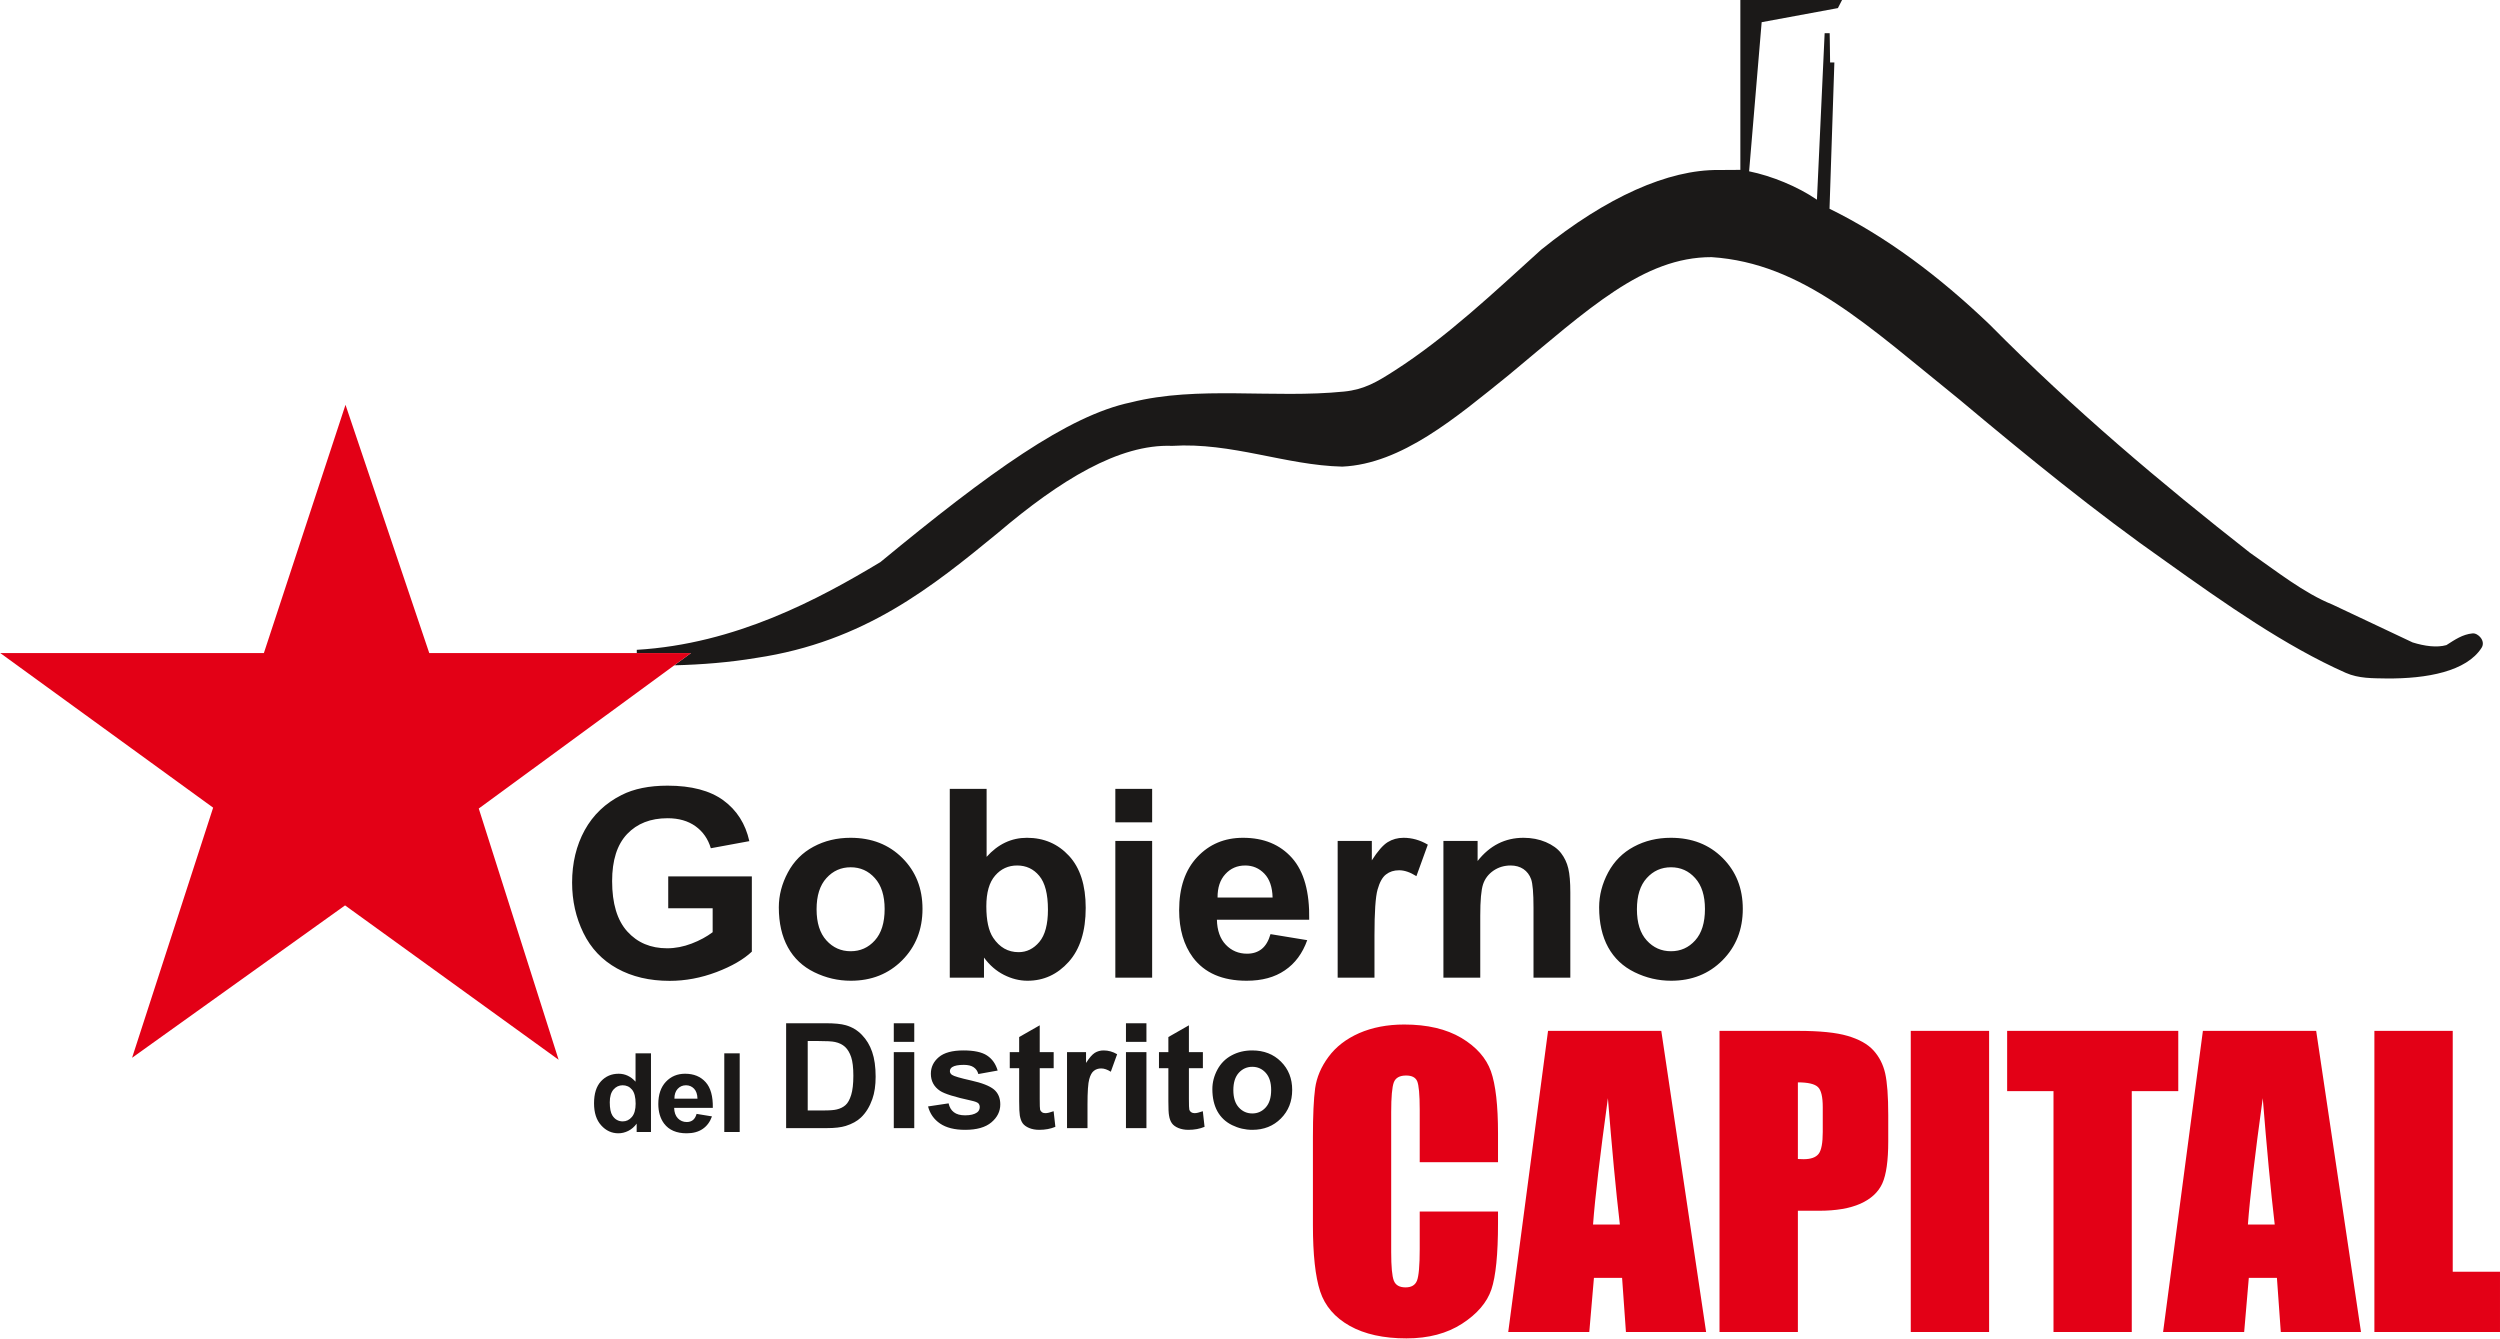 <?xml version="1.0" encoding="UTF-8"?>
<svg xmlns="http://www.w3.org/2000/svg" xmlns:xlink="http://www.w3.org/1999/xlink" width="420.7pt" height="225.3pt" viewBox="0 0 420.7 225.3" version="1.1">
<defs>
<clipPath id="clip1">
  <path d="M 220 172 L 420.699 172 L 420.699 225.301 L 220 225.301 Z M 220 172 "/>
</clipPath>
</defs>
<g id="surface1">
<path style=" stroke:none;fill-rule:evenodd;fill:rgb(10.594%,9.813%,9.424%);fill-opacity:1;" d="M 107.156 109.352 L 107.16 109.895 L 116.289 109.895 L 113.465 111.961 C 118.121 111.84 122.734 111.473 127.262 110.715 C 145.504 107.996 156.922 98.699 167.945 89.66 C 178.367 80.812 188.32 74.68 197.246 75.031 C 207.262 74.402 216.336 78.301 225.879 78.523 C 235.879 78.066 245.008 70.266 253.852 63.145 C 267.34 51.953 276.516 43.258 288.023 43.27 C 303.348 44.281 314.352 54.852 329.711 67.219 C 341.023 76.703 352.801 86.309 364.438 94.453 C 374.488 101.633 384.617 108.738 394.746 113.227 C 396.93 114.191 399.266 114.133 401.594 114.172 C 408.422 114.234 415.062 112.98 417.598 109.016 C 418.336 107.863 417.02 106.496 416.078 106.586 C 414.383 106.754 413.109 107.648 411.68 108.559 C 410.062 109.016 408.016 108.734 405.992 108.105 C 401.496 105.953 396.996 103.883 392.496 101.734 C 387.715 99.816 382.992 96.051 378.617 93.012 C 363.602 81.234 349.051 68.996 334.785 54.586 C 326.344 46.516 317.441 39.82 307.871 35.129 L 308.688 10.516 L 307.969 10.516 L 307.922 7.023 L 307.898 5.586 L 307.051 5.586 L 305.754 33.605 C 302.48 31.371 298.152 29.609 294.34 28.828 L 296.453 3.734 L 309.281 1.363 L 309.988 -0.016 L 292.867 -0.02 L 292.867 28.586 L 289.211 28.609 C 280.766 28.52 270.363 33.129 259.34 42.027 C 251.43 49.172 243.52 56.703 234.637 62.398 C 231.738 64.258 229.598 65.547 226.191 65.891 C 214.215 67.098 201.621 64.859 190.305 67.715 C 179.734 69.926 166.48 79.473 148.148 94.594 C 137.801 100.816 123.797 108.367 107.156 109.352 Z M 107.156 109.352 "/>
<path style=" stroke:none;fill-rule:evenodd;fill:rgb(89.062%,0%,8.617%);fill-opacity:1;" d="M 58.066 152.359 L 94.004 178.336 L 80.566 136.059 L 116.289 109.895 L 72.234 109.895 L 58.141 68.121 L 44.406 109.895 L 0.039 109.895 L 35.867 135.914 L 22.227 178.004 Z M 58.066 152.359 "/>
<g clip-path="url(#clip1)" clip-rule="nonzero">
<path style=" stroke:none;fill-rule:evenodd;fill:rgb(89.062%,0%,8.617%);fill-opacity:1;" d="M 252.086 195.57 L 238.91 195.57 L 238.91 186.746 C 238.91 184.18 238.758 182.578 238.48 181.938 C 238.203 181.309 237.586 180.988 236.621 180.988 C 235.531 180.988 234.848 181.371 234.551 182.141 C 234.262 182.918 234.109 184.586 234.109 187.152 L 234.109 210.691 C 234.109 213.156 234.262 214.762 234.551 215.508 C 234.848 216.266 235.504 216.641 236.527 216.641 C 237.508 216.641 238.148 216.266 238.449 215.508 C 238.746 214.762 238.91 212.996 238.91 210.219 L 238.91 203.871 L 252.086 203.871 L 252.086 205.84 C 252.086 211.074 251.711 214.789 250.973 216.984 C 250.234 219.168 248.59 221.098 246.055 222.742 C 243.523 224.387 240.395 225.223 236.688 225.223 C 232.816 225.223 229.633 224.516 227.133 223.117 C 224.633 221.711 222.969 219.781 222.156 217.316 C 221.344 214.836 220.938 211.117 220.938 206.148 L 220.938 191.352 C 220.938 187.695 221.066 184.961 221.312 183.133 C 221.566 181.309 222.305 179.539 223.555 177.855 C 224.797 176.164 226.516 174.832 228.715 173.859 C 230.922 172.898 233.449 172.406 236.301 172.406 C 240.191 172.406 243.395 173.164 245.922 174.66 C 248.438 176.164 250.094 178.039 250.895 180.281 C 251.688 182.527 252.086 186.02 252.086 190.754 Z M 279.562 173.477 L 287.105 224.152 L 273.613 224.152 L 272.965 215.039 L 268.227 215.039 L 267.445 224.152 L 253.805 224.152 L 260.504 173.477 Z M 272.59 206.062 C 271.914 200.324 271.254 193.23 270.578 184.797 C 269.242 194.492 268.41 201.574 268.078 206.062 Z M 289.359 173.477 L 302.633 173.477 C 306.223 173.477 308.988 173.754 310.91 174.32 C 312.844 174.887 314.301 175.699 315.262 176.758 C 316.234 177.824 316.895 179.117 317.238 180.621 C 317.578 182.141 317.754 184.48 317.754 187.652 L 317.754 192.066 C 317.754 195.305 317.422 197.664 316.758 199.141 C 316.086 200.621 314.855 201.758 313.07 202.559 C 311.285 203.352 308.961 203.746 306.086 203.746 L 302.547 203.746 L 302.547 224.152 L 289.359 224.152 Z M 302.547 182.141 L 302.547 195.035 C 302.922 195.059 303.238 195.07 303.508 195.07 C 304.727 195.07 305.559 194.77 306.027 194.184 C 306.504 193.582 306.734 192.344 306.734 190.477 L 306.734 186.309 C 306.734 184.578 306.469 183.445 305.922 182.93 C 305.379 182.406 304.254 182.141 302.547 182.141 Z M 334.727 224.152 L 321.543 224.152 L 321.543 173.477 L 334.727 173.477 Z M 366.559 173.477 L 366.559 183.613 L 358.734 183.613 L 358.734 224.152 L 345.562 224.152 L 345.562 183.613 L 337.762 183.613 L 337.762 173.477 Z M 389.766 173.477 L 397.309 224.152 L 383.812 224.152 L 383.16 215.039 L 378.43 215.039 L 377.648 224.152 L 364.004 224.152 L 370.703 173.477 Z M 382.789 206.062 C 382.113 200.324 381.453 193.23 380.777 184.797 C 379.441 194.492 378.609 201.574 378.277 206.062 Z M 412.746 173.477 L 412.746 214.012 L 420.762 214.012 L 420.762 224.152 L 399.562 224.152 L 399.562 173.477 Z M 412.746 173.477 "/>
</g>
<path style=" stroke:none;fill-rule:evenodd;fill:rgb(10.594%,9.813%,9.424%);fill-opacity:1;" d="M 112.449 152.84 L 112.449 147.484 L 126.52 147.484 L 126.52 160.141 C 125.148 161.441 123.172 162.59 120.57 163.582 C 117.973 164.562 115.348 165.059 112.688 165.059 C 109.309 165.059 106.355 164.363 103.844 162.973 C 101.328 161.574 99.438 159.586 98.172 156.988 C 96.906 154.395 96.273 151.574 96.273 148.527 C 96.273 145.223 96.984 142.277 98.391 139.703 C 99.805 137.137 101.871 135.16 104.594 133.789 C 106.664 132.734 109.246 132.211 112.34 132.211 C 116.348 132.211 119.488 133.039 121.738 134.688 C 123.996 136.344 125.449 138.629 126.098 141.547 L 119.617 142.742 C 119.156 141.184 118.297 139.945 117.039 139.039 C 115.785 138.141 114.219 137.691 112.34 137.691 C 109.48 137.691 107.215 138.578 105.527 140.355 C 103.844 142.137 103.008 144.77 103.008 148.27 C 103.008 152.035 103.855 154.867 105.566 156.754 C 107.27 158.641 109.504 159.578 112.266 159.578 C 113.637 159.578 115.008 159.312 116.387 158.785 C 117.758 158.262 118.938 157.617 119.926 156.871 L 119.926 152.84 Z M 131.059 152.684 C 131.059 150.664 131.574 148.703 132.586 146.812 C 133.598 144.922 135.035 143.477 136.895 142.484 C 138.754 141.484 140.836 140.984 143.129 140.984 C 146.672 140.984 149.574 142.113 151.84 144.379 C 154.109 146.641 155.238 149.496 155.238 152.949 C 155.238 156.422 154.094 159.312 151.812 161.605 C 149.523 163.898 146.645 165.039 143.176 165.039 C 141.02 165.039 138.98 164.562 137.031 163.609 C 135.086 162.656 133.598 161.258 132.586 159.414 C 131.574 157.574 131.059 155.332 131.059 152.684 Z M 137.414 153.012 C 137.414 155.293 137.965 157.039 139.07 158.254 C 140.172 159.469 141.535 160.074 143.152 160.074 C 144.77 160.074 146.129 159.469 147.219 158.254 C 148.316 157.039 148.867 155.281 148.867 152.965 C 148.867 150.719 148.316 148.98 147.219 147.766 C 146.129 146.547 144.77 145.945 143.152 145.945 C 141.535 145.945 140.172 146.547 139.07 147.766 C 137.965 148.98 137.414 150.73 137.414 153.012 Z M 159.828 164.52 L 159.828 132.746 L 166.027 132.746 L 166.027 144.191 C 167.938 142.055 170.199 140.984 172.816 140.984 C 175.672 140.984 178.027 142.004 179.902 144.031 C 181.77 146.059 182.703 148.973 182.703 152.773 C 182.703 156.703 181.746 159.734 179.844 161.855 C 177.938 163.98 175.629 165.039 172.91 165.039 C 171.566 165.039 170.254 164.711 168.949 164.055 C 167.645 163.395 166.523 162.422 165.586 161.141 L 165.586 164.52 Z M 165.98 152.516 C 165.98 154.895 166.363 156.656 167.129 157.805 C 168.203 159.418 169.629 160.23 171.41 160.23 C 172.773 160.23 173.941 159.652 174.902 158.508 C 175.867 157.359 176.348 155.543 176.348 153.078 C 176.348 150.449 175.859 148.547 174.887 147.387 C 173.926 146.227 172.684 145.645 171.16 145.645 C 169.68 145.645 168.441 146.211 167.461 147.344 C 166.469 148.484 165.98 150.199 165.98 152.516 Z M 187.688 132.746 L 193.883 132.746 L 193.883 138.387 L 187.688 138.387 Z M 187.688 141.508 L 193.883 141.508 L 193.883 164.52 L 187.688 164.52 Z M 213.801 157.195 L 219.98 158.211 C 219.184 160.438 217.934 162.129 216.215 163.289 C 214.508 164.461 212.363 165.039 209.785 165.039 C 205.715 165.039 202.703 163.734 200.742 161.117 C 199.199 159.023 198.426 156.371 198.426 153.188 C 198.426 149.371 199.441 146.383 201.473 144.223 C 203.504 142.062 206.066 140.984 209.172 140.984 C 212.656 140.984 215.402 142.113 217.422 144.379 C 219.43 146.641 220.395 150.102 220.312 154.77 L 204.781 154.77 C 204.824 156.574 205.32 157.98 206.277 158.98 C 207.234 159.984 208.43 160.488 209.855 160.488 C 210.824 160.488 211.637 160.23 212.301 159.711 C 212.965 159.188 213.469 158.352 213.801 157.195 Z M 214.152 151.039 C 214.109 149.273 213.648 147.938 212.77 147.02 C 211.887 146.102 210.809 145.645 209.547 145.645 C 208.191 145.645 207.074 146.133 206.195 147.102 C 205.312 148.062 204.879 149.379 204.891 151.039 Z M 231.297 164.52 L 225.102 164.52 L 225.102 141.508 L 230.852 141.508 L 230.852 144.777 C 231.84 143.23 232.727 142.211 233.512 141.723 C 234.301 141.234 235.191 140.984 236.191 140.984 C 237.605 140.984 238.965 141.367 240.273 142.137 L 238.352 147.441 C 237.312 146.781 236.344 146.449 235.445 146.449 C 234.574 146.449 233.844 146.68 233.238 147.152 C 232.629 147.617 232.164 148.469 231.816 149.695 C 231.469 150.922 231.297 153.496 231.297 157.41 Z M 264.254 164.52 L 258.059 164.52 L 258.059 152.773 C 258.059 150.289 257.922 148.684 257.656 147.949 C 257.395 147.227 256.961 146.656 256.363 146.246 C 255.77 145.852 255.051 145.645 254.215 145.645 C 253.141 145.645 252.176 145.93 251.324 146.508 C 250.477 147.094 249.887 147.855 249.57 148.809 C 249.254 149.762 249.098 151.523 249.098 154.098 L 249.098 164.52 L 242.898 164.52 L 242.898 141.508 L 248.652 141.508 L 248.652 144.887 C 250.699 142.285 253.277 140.984 256.379 140.984 C 257.742 140.984 258.996 141.227 260.129 141.707 C 261.258 142.195 262.113 142.809 262.695 143.562 C 263.273 144.32 263.68 145.164 263.906 146.121 C 264.141 147.078 264.254 148.438 264.254 150.215 Z M 269.102 152.684 C 269.102 150.664 269.613 148.703 270.621 146.812 C 271.641 144.922 273.078 143.477 274.938 142.484 C 276.797 141.484 278.879 140.984 281.172 140.984 C 284.715 140.984 287.617 142.113 289.883 144.379 C 292.148 146.641 293.277 149.496 293.277 152.949 C 293.277 156.422 292.133 159.312 289.852 161.605 C 287.562 163.898 284.688 165.039 281.219 165.039 C 279.062 165.039 277.023 164.562 275.074 163.609 C 273.121 162.656 271.641 161.258 270.621 159.414 C 269.613 157.574 269.102 155.332 269.102 152.684 Z M 275.461 153.012 C 275.461 155.293 276.008 157.039 277.113 158.254 C 278.215 159.469 279.574 160.074 281.195 160.074 C 282.812 160.074 284.172 159.469 285.262 158.254 C 286.359 157.039 286.91 155.281 286.91 152.965 C 286.91 150.719 286.359 148.98 285.262 147.766 C 284.172 146.547 282.812 145.945 281.195 145.945 C 279.574 145.945 278.215 146.547 277.113 147.766 C 276.008 148.98 275.461 150.73 275.461 153.012 Z M 275.461 153.012 "/>
<path style=" stroke:none;fill-rule:evenodd;fill:rgb(10.594%,9.813%,9.424%);fill-opacity:1;" d="M 109.547 190.496 L 107.137 190.496 L 107.137 189.086 C 106.734 189.637 106.262 190.039 105.715 190.312 C 105.172 190.578 104.621 190.711 104.066 190.711 C 102.938 190.711 101.973 190.27 101.172 189.379 C 100.363 188.492 99.965 187.254 99.965 185.664 C 99.965 184.039 100.352 182.805 101.137 181.957 C 101.922 181.113 102.906 180.688 104.105 180.688 C 105.199 180.688 106.148 181.137 106.949 182.027 L 106.949 177.258 L 109.547 177.258 Z M 102.613 185.492 C 102.613 186.516 102.762 187.258 103.051 187.715 C 103.469 188.371 104.055 188.707 104.805 188.707 C 105.402 188.707 105.91 188.457 106.336 187.961 C 106.754 187.465 106.965 186.723 106.965 185.738 C 106.965 184.637 106.754 183.84 106.352 183.359 C 105.945 182.871 105.422 182.629 104.785 182.629 C 104.172 182.629 103.656 182.871 103.238 183.348 C 102.824 183.828 102.613 184.539 102.613 185.492 Z M 117.223 187.445 L 119.812 187.867 C 119.48 188.789 118.961 189.496 118.238 189.984 C 117.52 190.473 116.621 190.711 115.547 190.711 C 113.84 190.711 112.574 190.164 111.754 189.078 C 111.105 188.207 110.781 187.102 110.781 185.773 C 110.781 184.184 111.211 182.938 112.059 182.039 C 112.906 181.141 113.984 180.688 115.285 180.688 C 116.746 180.688 117.895 181.16 118.742 182.102 C 119.59 183.043 119.988 184.488 119.953 186.434 L 113.445 186.434 C 113.465 187.188 113.672 187.77 114.07 188.188 C 114.473 188.605 114.973 188.816 115.57 188.816 C 115.977 188.816 116.316 188.707 116.598 188.492 C 116.879 188.273 117.09 187.922 117.223 187.445 Z M 117.371 184.879 C 117.352 184.145 117.16 183.586 116.797 183.203 C 116.422 182.82 115.973 182.629 115.441 182.629 C 114.871 182.629 114.406 182.832 114.035 183.238 C 113.672 183.637 113.484 184.188 113.492 184.879 Z M 121.883 177.258 L 124.477 177.258 L 124.477 190.496 L 121.883 190.496 Z M 121.883 177.258 "/>
<path style=" stroke:none;fill-rule:evenodd;fill:rgb(10.594%,9.813%,9.424%);fill-opacity:1;" d="M 132.289 172.191 L 138.922 172.191 C 140.414 172.191 141.555 172.297 142.34 172.527 C 143.395 172.832 144.297 173.371 145.047 174.156 C 145.801 174.934 146.379 175.887 146.766 177.012 C 147.156 178.141 147.352 179.531 147.352 181.188 C 147.352 182.637 147.172 183.891 146.801 184.941 C 146.352 186.223 145.715 187.266 144.879 188.059 C 144.246 188.66 143.398 189.129 142.328 189.469 C 141.527 189.719 140.461 189.84 139.113 189.84 L 132.289 189.84 Z M 135.922 175.18 L 135.922 186.867 L 138.629 186.867 C 139.637 186.867 140.367 186.812 140.82 186.695 C 141.406 186.555 141.895 186.312 142.285 185.965 C 142.676 185.621 142.988 185.047 143.234 184.262 C 143.477 183.473 143.602 182.391 143.602 181.027 C 143.602 179.66 143.477 178.617 143.234 177.887 C 142.988 177.156 142.645 176.582 142.211 176.172 C 141.762 175.766 141.203 175.492 140.523 175.348 C 140.016 175.23 139.027 175.18 137.547 175.18 Z M 150.406 172.191 L 153.852 172.191 L 153.852 175.32 L 150.406 175.32 Z M 150.406 177.055 L 153.852 177.055 L 153.852 189.84 L 150.406 189.84 Z M 156.172 186.191 L 159.629 185.672 C 159.773 186.332 160.07 186.832 160.52 187.168 C 160.969 187.516 161.598 187.688 162.406 187.688 C 163.301 187.688 163.969 187.527 164.422 187.203 C 164.723 186.98 164.871 186.672 164.871 186.297 C 164.871 186.039 164.789 185.828 164.629 185.66 C 164.453 185.496 164.07 185.352 163.477 185.219 C 160.695 184.617 158.934 184.066 158.191 183.57 C 157.16 182.879 156.645 181.914 156.645 180.688 C 156.645 179.582 157.09 178.652 157.98 177.898 C 158.871 177.141 160.254 176.766 162.129 176.766 C 163.906 176.766 165.234 177.047 166.098 177.621 C 166.965 178.191 167.559 179.031 167.887 180.152 L 164.637 180.738 C 164.504 180.242 164.238 179.859 163.848 179.598 C 163.461 179.328 162.906 179.195 162.188 179.195 C 161.277 179.195 160.629 179.32 160.238 179.57 C 159.977 179.746 159.848 179.977 159.848 180.258 C 159.848 180.496 159.965 180.703 160.191 180.871 C 160.504 181.098 161.57 181.414 163.41 181.824 C 165.242 182.23 166.523 182.73 167.254 183.328 C 167.969 183.93 168.328 184.77 168.328 185.844 C 168.328 187.012 167.836 188.023 166.836 188.867 C 165.84 189.711 164.363 190.129 162.406 190.129 C 160.633 190.129 159.23 189.773 158.195 189.07 C 157.16 188.367 156.488 187.402 156.172 186.191 Z M 177.312 177.055 L 177.312 179.754 L 174.965 179.754 L 174.965 184.906 C 174.965 185.949 174.984 186.559 175.027 186.73 C 175.074 186.902 175.176 187.039 175.336 187.156 C 175.492 187.27 175.691 187.324 175.914 187.324 C 176.238 187.324 176.699 187.215 177.305 186.996 L 177.598 189.621 C 176.797 189.961 175.891 190.129 174.879 190.129 C 174.254 190.129 173.695 190.027 173.195 189.824 C 172.699 189.617 172.336 189.352 172.098 189.027 C 171.863 188.703 171.711 188.262 171.613 187.707 C 171.547 187.316 171.504 186.52 171.504 185.324 L 171.504 179.754 L 169.922 179.754 L 169.922 177.055 L 171.504 177.055 L 171.504 174.512 L 174.965 172.539 L 174.965 177.055 Z M 183.004 189.84 L 179.559 189.84 L 179.559 177.055 L 182.758 177.055 L 182.758 178.871 C 183.305 178.016 183.801 177.445 184.234 177.172 C 184.676 176.902 185.172 176.766 185.723 176.766 C 186.512 176.766 187.266 176.977 187.992 177.406 L 186.926 180.352 C 186.348 179.984 185.809 179.797 185.309 179.797 C 184.824 179.797 184.422 179.93 184.086 180.191 C 183.746 180.449 183.484 180.918 183.297 181.605 C 183.102 182.289 183.004 183.719 183.004 185.891 Z M 189.477 172.191 L 192.922 172.191 L 192.922 175.32 L 189.477 175.32 Z M 189.477 177.055 L 192.922 177.055 L 192.922 189.84 L 189.477 189.84 Z M 202.422 177.055 L 202.422 179.754 L 200.07 179.754 L 200.07 184.906 C 200.07 185.949 200.09 186.559 200.137 186.73 C 200.18 186.902 200.281 187.039 200.441 187.156 C 200.602 187.27 200.797 187.324 201.023 187.324 C 201.344 187.324 201.805 187.215 202.41 186.996 L 202.703 189.621 C 201.902 189.961 200.996 190.129 199.98 190.129 C 199.359 190.129 198.801 190.027 198.301 189.824 C 197.805 189.617 197.441 189.352 197.211 189.027 C 196.973 188.703 196.812 188.262 196.723 187.707 C 196.648 187.316 196.613 186.52 196.613 185.324 L 196.613 179.754 L 195.031 179.754 L 195.031 177.055 L 196.613 177.055 L 196.613 174.512 L 200.07 172.539 L 200.07 177.055 Z M 204.016 183.266 C 204.016 182.145 204.301 181.055 204.859 180.004 C 205.426 178.953 206.223 178.148 207.258 177.598 C 208.289 177.039 209.445 176.766 210.723 176.766 C 212.688 176.766 214.305 177.395 215.562 178.652 C 216.824 179.91 217.449 181.496 217.449 183.414 C 217.449 185.344 216.816 186.949 215.547 188.223 C 214.273 189.496 212.676 190.129 210.746 190.129 C 209.551 190.129 208.422 189.867 207.336 189.336 C 206.254 188.805 205.426 188.027 204.859 187.004 C 204.301 185.98 204.016 184.738 204.016 183.266 Z M 207.547 183.445 C 207.547 184.715 207.852 185.688 208.465 186.359 C 209.078 187.035 209.84 187.371 210.734 187.371 C 211.633 187.371 212.387 187.035 212.996 186.359 C 213.605 185.688 213.91 184.707 213.91 183.418 C 213.91 182.168 213.605 181.207 212.996 180.531 C 212.387 179.859 211.633 179.523 210.734 179.523 C 209.84 179.523 209.078 179.859 208.465 180.531 C 207.852 181.207 207.547 182.18 207.547 183.445 Z M 207.547 183.445 "/>
</g>
</svg>
